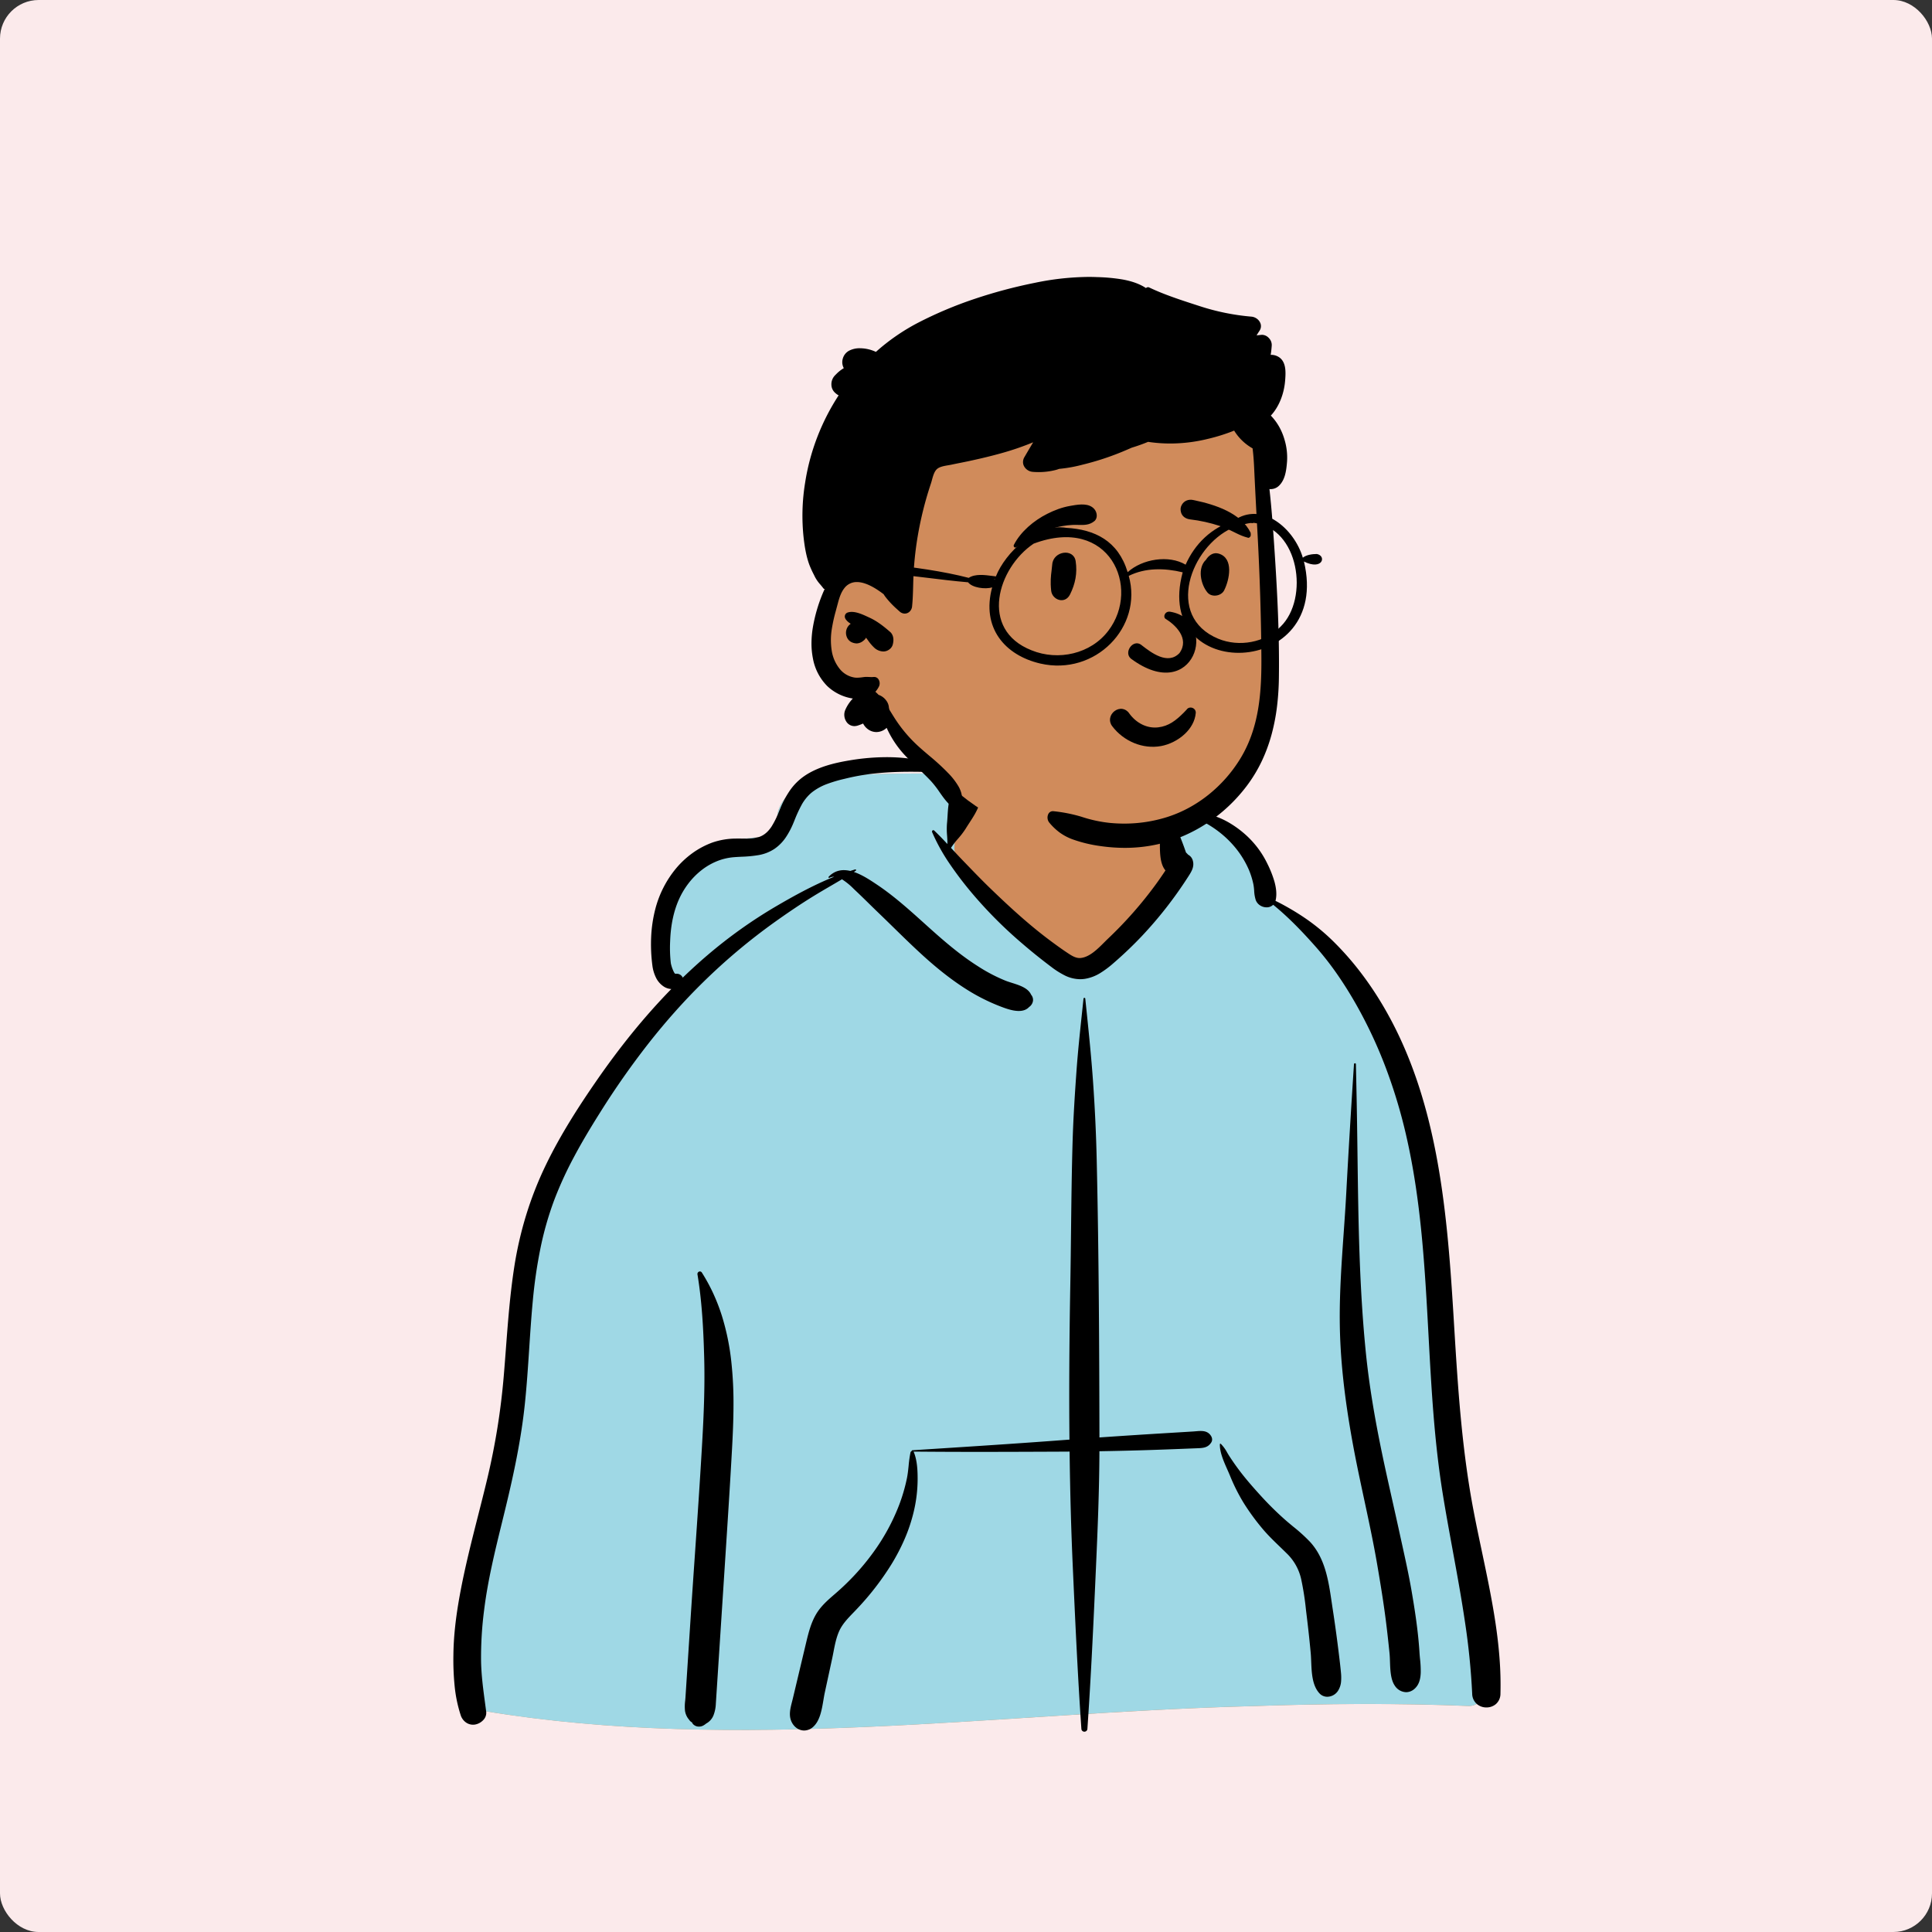 <?xml version="1.0" standalone="no"?>
<svg viewBox="-350 -150 1500 1500" style="width: 390px; height: 390px; justify-content: center; align-self: center; transform: scale(1, 1);" xmlns="http://www.w3.org/2000/svg"><rect x="-350" y="-150" width="1500" height="1500" fill="#333333" stroke="none"/><rect x="-350" y="-150" width="100%" height="100%" fill="#fbeaeb" rx="30"></rect><g transform="rotate(0 408.507 629.739)"><g id="body_Hoodie" data-name="body/Hoodie" transform="translate(0 459)"><path id="_Skin" data-name="✋ Skin" d="M778.244,749.543c19.326-.933,11.553-34.738,10.166-47.153-15.3-45.344-11.7-94.816-17.722-142.344-3.749-44.368-8.566-88.6-12.618-132.932-7.958-89.994-65.1-273.2-130.32-302.661-8.215-36.046-42.146-69.694-85.076-69.694C513.394,20.1,478.151-4.293,432.948.632c-18.68.85-36.8,20.662-54.695,24.488-10.022,1.382-98.962-2.175-116.778,8.406-12.41,6.372-23.613,18.147-19.964,33.138,5.822,18.162-12.271-1.49-50.014,17.895-76.963,46.223-30.973,108.06-28.935,109.976C114.534,261.358,72.555,315.57,53.132,397.247,40.544,457.886,41.961,520.485,31.414,581.435,27.69,602.569,21.977,622.98,15.8,643.5c-6.7,26.859-9.958,93.8-13.651,94.4-6.727,1.671,3.888,15.483,11.016,15.494,197.624,32.781,398.362,1.358,597.048-3.776C666.2,747.675,722.254,747.226,778.244,749.543Z" transform="translate(12.504 -34)" fill="#d08b5b"></path><path id="_Jacket" data-name="🧥 Jacket" d="M378.5,64.457c0,21.032,73.03,99.184,98.234,94.028q25.2-5.156,76.16-67.249V64.457L545.558,35.3c41.56,1.465,74.161,34.409,82.191,69.643,64.563,29.169,121.219,209.019,130.067,299.934l.253,2.728c4.052,44.334,8.869,88.564,12.618,132.932,6.018,47.528,2.421,97,17.722,142.344l.091.77c1.6,12.984,8.683,45.469-10.257,46.383-55.99-2.317-112.043-1.868-168.036.079-198.686,5.134-399.424,36.557-597.048,3.776C6.032,733.882-4.583,720.07,2.144,718.4,5.837,717.8,9.1,650.857,15.8,624l1.272-4.245c5.689-19.1,10.88-38.147,14.347-57.823,10.547-60.95,9.13-123.549,21.718-184.188,19.423-81.677,61.4-135.889,109.43-202.712-2.038-1.916-48.028-63.752,28.935-109.976,37.743-19.385,55.836.267,50.014-17.9-3.649-14.991,7.554-26.766,19.964-33.138C279.291,3.44,368.231,7,378.253,5.615A53.6,53.6,0,0,0,392.27,0l-.814,2.71Q378.5,46.129,378.5,64.457Z" transform="translate(12.504 -14.495)" fill="#9fd8e5"></path><path id="_Ink" data-name="🖍 Ink" d="M489.923,756.62a2.312,2.312,0,0,1-2.344-2.262c-2.9-42.141-4.793-84.108-6.62-124.693l0-.039c-1.3-28.844-2.125-58.437-2.525-90.472-.544,0-1.1.009-1.633.014h-.079c-.79.007-1.608.015-2.412.018-21.611.094-43.954.192-65.926.192-18.81,0-35.54-.071-51.146-.218l.01.009a.977.977,0,0,1,.162.247c2.792,6.59,3.1,14.986,3.024,22.33a110.352,110.352,0,0,1-3.073,24.292,127.572,127.572,0,0,1-6.955,20.859,156.4,156.4,0,0,1-10.19,19.6,215.18,215.18,0,0,1-26.985,34.9l-.65.689c-.692.732-1.414,1.479-2.113,2.2l-.033.034c-4.11,4.253-8.361,8.65-10.81,14.018-2.341,5.129-3.468,10.961-4.559,16.6-.276,1.426-.56,2.9-.857,4.317l-.17.8-5.678,26.226c-.385,1.778-.708,3.712-1.05,5.759-1.253,7.5-2.673,16-7.86,20.73a10.5,10.5,0,0,1-7.1,2.936c-4.313,0-8.276-2.934-10.1-7.476-1.923-4.79-.6-9.924.684-14.889l0-.007c.218-.845.443-1.718.644-2.56l10.491-44.1c1.768-7.374,3.659-14.52,7.328-20.891,3.8-6.592,9.257-11.292,15.036-16.268l.063-.054a191.116,191.116,0,0,0,15.448-14.892,182.332,182.332,0,0,0,13.638-16.562,159.839,159.839,0,0,0,20.559-37.558,135.328,135.328,0,0,0,5.995-20.622c.652-3.2.992-6.515,1.32-9.716a92.537,92.537,0,0,1,1.463-10.373,1.28,1.28,0,0,1,.922-.9.564.564,0,0,1,.059-.49.51.51,0,0,1,.406-.226l31.918-2.051c27.254-1.758,56.425-3.683,85.089-5.852l5.009-.362c-.356-36.713-.137-76.214.668-120.758.25-13.856.411-27.947.566-41.573v-.057c.258-22.66.526-46.092,1.211-69.132.563-18.876,1.79-37.532,3.033-54.882,1.049-14.631,2.617-29.42,4.135-43.723.421-3.967.856-8.069,1.279-12.157a.7.7,0,0,1,1.406,0l1.395,13.469c1.544,14.958,3.294,32.344,4.517,49.395,1.482,20.683,2.472,41.5,2.941,61.869,1.724,74.713,2,150.6,2.13,215.867,9.478-.657,19.3-1.313,29.2-1.951,5.856-.378,12.154-.772,19.82-1.238l16.847-1.021,6.936-.426c.65-.04,1.326-.1,1.98-.156h.008c1.253-.109,2.548-.221,3.8-.221,2.368,0,5.361.348,7.5,3.059,1.545,1.956,1.817,4.068.747,5.794-2.635,4.251-6.555,4.391-11.093,4.553l-.054,0-.908.034c-4.6.186-9.267.371-13.872.548-8.77.341-19.16.729-29.729,1.026-10.465.294-20.961.532-31.2.706-.105,30.326-1.347,60.377-2.722,91.057l-.615,13.655c-1.857,41.238-3.587,75.855-5.993,110.761A2.313,2.313,0,0,1,489.923,756.62Zm-299.2-3.946a6.222,6.222,0,0,1-5.53-3.115l.7.462a1.127,1.127,0,0,0,.213.12c.013-.032-.709-.582-2.271-1.73l-1.683-2.177a13.62,13.62,0,0,1-2.317-5.83,33.884,33.884,0,0,1,.138-7.83c.084-.9.171-1.819.229-2.7l3.864-59.612c1.11-17.117,2.3-34.433,3.456-51.178,1.982-28.784,4.031-58.547,5.7-87.862,1.094-19.208,2.13-41.938,1.51-64.889-.352-13.043-.814-23.049-1.5-32.442-.864-11.865-2.078-22.413-3.71-32.247a2.022,2.022,0,0,1,.442-1.667,1.936,1.936,0,0,1,1.45-.693,1.805,1.805,0,0,1,1.536.915,139.638,139.638,0,0,1,8.924,16.412,148.043,148.043,0,0,1,6.59,17.1,186.683,186.683,0,0,1,7.392,36.247,296.546,296.546,0,0,1,1.623,33.354c-.029,12.042-.612,24.174-1.118,33.4-1.286,23.482-2.785,46.965-4.337,70.961l-2.349,36.263-5.9,90.909a27.791,27.791,0,0,1-1.807,9.024,12.44,12.44,0,0,1-5.69,6.414,13.383,13.383,0,0,1-2.309,1.583A6.928,6.928,0,0,1,190.724,752.674ZM15.274,751.2a9.532,9.532,0,0,1-5.922-2.065A11.114,11.114,0,0,1,5.7,743.866a106.971,106.971,0,0,1-4.75-23.005,204.335,204.335,0,0,1-.93-23.554C.156,683.232,1.74,668.36,5,650.506c3.8-20.789,9.094-41.623,14.215-61.771l0-.008.009-.033c2.363-9.3,4.806-18.908,7.069-28.388,3.14-13.156,5.81-26.551,7.935-39.812,2.119-13.223,3.771-26.781,4.911-40.3.584-6.92,1.119-13.962,1.636-20.773l0-.057c1.584-20.857,3.222-42.425,6.483-63.47a287.058,287.058,0,0,1,9.275-40.442A277.026,277.026,0,0,1,71.7,316.836c12.087-25.065,27.314-48.08,39.23-65.33,9.029-13.069,18.328-25.521,27.641-37.009,9.934-12.254,20.24-23.854,30.633-34.479a11.889,11.889,0,0,1-5.738-1.844,17.369,17.369,0,0,1-6.275-7.219,29.569,29.569,0,0,1-2.693-9.269,127,127,0,0,1-.942-22.069,105.4,105.4,0,0,1,3.261-21.826A81.276,81.276,0,0,1,172.75,86.531a70.167,70.167,0,0,1,12.766-11.956,64.411,64.411,0,0,1,15.644-8.314,56.982,56.982,0,0,1,18.222-3.055c.544-.014,1.123-.02,1.771-.02.956,0,1.916.014,2.844.028H224c.941.014,1.913.028,2.888.028a33.842,33.842,0,0,0,10.431-1.277c3.747-1.232,6.931-3.886,9.733-8.116A70.9,70.9,0,0,0,252.9,41.966c.233-.56.453-1.09.677-1.623l.156-.37a74.515,74.515,0,0,1,7.576-14.165,44.2,44.2,0,0,1,11.37-11.278C283.26,7.323,296.633,4.361,307.1,2.586l.754-.127A174.615,174.615,0,0,1,336.325,0C356.316,0,374,3.979,388.875,11.827a.22.22,0,0,1,.105.256.224.224,0,0,1-.213.18h-.011l-7.941-.317c-9.588-.376-17.63-.626-25.718-.626-9.124,0-17.2.335-24.683,1.024A172.62,172.62,0,0,0,305.9,16.285l-2.531.61a108.353,108.353,0,0,0-13.331,3.964A42.947,42.947,0,0,0,278.02,27.6a33.7,33.7,0,0,0-7.889,9.886,107.757,107.757,0,0,0-5.31,11.628l-.309.755-.437,1.054a62.661,62.661,0,0,1-5.916,11.251,33.445,33.445,0,0,1-8.883,9.035,32.164,32.164,0,0,1-12.269,4.823,97.534,97.534,0,0,1-13.18,1.273h-.01c-2.008.1-4.085.209-6.107.371a44.5,44.5,0,0,0-13.552,3.3,49.937,49.937,0,0,0-11.843,7.04,57.439,57.439,0,0,0-9.727,9.917,61.72,61.72,0,0,0-7.2,11.934c-4.256,9.278-6.639,20.33-7.082,32.848a103.729,103.729,0,0,0,.527,17.251,27.156,27.156,0,0,0,1.445,4.787c.5,1.288,1.453,3.447,2.128,3.447l.041,0a5.944,5.944,0,0,1,.814-.056,5.1,5.1,0,0,1,4.82,3.049c6.4-6.185,12.9-12.094,19.323-17.561a371.648,371.648,0,0,1,53.146-37.842c13.111-7.667,28.722-16.39,45.088-22.953l-.177,0a7.449,7.449,0,0,0-3.469.836.518.518,0,0,1-.731-.261.493.493,0,0,1,.107-.547A16.617,16.617,0,0,1,297,88.9a15.877,15.877,0,0,1,6.136-1.181,22.249,22.249,0,0,1,5.009.612c1.367-.435,2.616-.817,3.817-1.166a.607.607,0,0,1,.169-.025.521.521,0,0,1,.5.394.577.577,0,0,1-.233.66l-1.462.933c6.453,2.162,12.756,6.376,17.821,9.762l.094.063c13.155,8.792,25.075,19.535,36.6,29.923l.053.047c1.159,1.045,2.358,2.126,3.539,3.186l2.353,2.107c10.895,9.729,22.8,19.879,36,28.2a127.213,127.213,0,0,0,21.345,11.155c1.452.572,3.1,1.091,4.836,1.641,5.935,1.875,12.661,4,14.979,9.23A6.136,6.136,0,0,1,450,189.261a7.017,7.017,0,0,1-3.011,4.723c-1.851,2.037-4.546,3.07-8.011,3.07-4.5,0-9.412-1.65-14.047-3.433a149.034,149.034,0,0,1-21.866-10.5c-12.1-7.107-24.438-16.392-37.706-28.385-8.073-7.3-15.974-15.027-23.614-22.5-3.867-3.783-7.863-7.692-11.852-11.517-2.482-2.379-4.977-4.826-7.39-7.192-2.569-2.519-5.225-5.123-7.876-7.658l-2.579-2.442c-.392-.367-.807-.765-1.247-1.185a51.6,51.6,0,0,0-9.1-7.421c-2.885,1.721-5.823,3.436-8.664,5.094-4.595,2.682-9.342,5.453-13.941,8.292-9.319,5.753-19.274,12.432-30.435,20.419a465.837,465.837,0,0,0-54.1,45.461c-7.551,7.373-15.06,15.237-22.316,23.373-7,7.849-13.971,16.181-20.719,24.766a626.729,626.729,0,0,0-37.115,52.868l-1.745,2.777c-7.655,12.23-13.6,22.367-18.693,31.9A287.072,287.072,0,0,0,78.51,343.316a248.175,248.175,0,0,0-11.089,38.9,376.979,376.979,0,0,0-5.773,40.067c-1.161,12.282-1.981,24.795-2.775,36.9-.934,14.244-1.9,28.972-3.426,43.411-1.353,12.8-3.38,26.112-6.2,40.7-2.3,11.922-5.127,24.7-8.891,40.211l-1.547,6.339q-.464,1.891-.928,3.782l-.057.232,0,.008c-5.463,22.241-11.111,45.24-13.96,68.377A284.264,284.264,0,0,0,21.5,701.8c.18,10.858,1.636,21.722,3.044,32.229l.008.059c.312,2.326.634,4.732.938,7.1a7.991,7.991,0,0,1-2.466,6.586,11.483,11.483,0,0,1-6.272,3.313A10.029,10.029,0,0,1,15.274,751.2Zm786.81-13.4a11.4,11.4,0,0,1-7.438-2.652,10.743,10.743,0,0,1-3.64-7.939,544.545,544.545,0,0,0-5.659-56.154c-2.744-18.573-6.19-37.36-9.523-55.528l0-.016c-2.674-14.578-5.439-29.652-7.834-44.567-2.9-18.067-5.2-37.938-7.035-60.747-1.635-20.335-2.756-41.077-3.839-61.137v-.012c-1.385-25.637-2.817-52.148-5.338-78.074-1.356-13.952-2.911-26.628-4.753-38.754-2.067-13.608-4.44-26.175-7.253-38.42a405.144,405.144,0,0,0-15.774-52.45,352.635,352.635,0,0,0-23.22-49.58c-4.684-8.227-9.545-15.98-14.449-23.041A233.159,233.159,0,0,0,669.592,147.3c-8.481-9.588-19.908-21.97-33.1-32.7a7.152,7.152,0,0,1-5.125,2,9.377,9.377,0,0,1-5.036-1.507,8.411,8.411,0,0,1-3.4-4.231,28.3,28.3,0,0,1-1.2-7.172,40.085,40.085,0,0,0-.663-5.267,61.757,61.757,0,0,0-3.47-11.026A72.449,72.449,0,0,0,605.043,67.86a78.919,78.919,0,0,0-8.885-8.493,84.036,84.036,0,0,0-10.068-7.041c-4.458-2.66-9.269-4.185-13.922-5.66-2.819-.894-5.735-1.818-8.569-2.99a.307.307,0,0,1-.2-.288.276.276,0,0,1,.2-.254,24.569,24.569,0,0,1,8.043-1.232c6.269,0,12.989,1.833,18.143,3.43A61.1,61.1,0,0,1,602.478,51a78.362,78.362,0,0,1,11.315,8.109,72.837,72.837,0,0,1,10.055,10.522,71.943,71.943,0,0,1,7.75,12.32l.412.84a82.282,82.282,0,0,1,5.442,13.738c1.548,5.55,1.884,10.373,1,14.336-.057.254-.123.5-.2.73a186.541,186.541,0,0,1,23.133,13.467,159.012,159.012,0,0,1,20.77,16.958,228.6,228.6,0,0,1,20.919,23.4,259.671,259.671,0,0,1,17.715,25.917,290.361,290.361,0,0,1,14.493,27.453c4.194,9.076,8.085,18.692,11.564,28.581,3.3,9.368,6.331,19.29,9.021,29.49,2.523,9.568,4.832,19.722,6.862,30.18,3.6,18.524,6.471,38.658,8.791,61.552,2.151,21.235,3.568,42.195,4.779,61.681l1.263,20.677c1.532,24.864,2.979,45.747,5.062,66.843,2.431,24.619,5.463,46.333,9.271,66.381l.61,3.18c1.873,9.662,3.952,19.508,5.962,29.031l0,.016c3.8,18.012,7.733,36.637,10.514,55.091,1.5,9.94,2.55,19.023,3.215,27.769a268.448,268.448,0,0,1,.744,27.944,10.593,10.593,0,0,1-3.5,7.948A11.156,11.156,0,0,1,802.084,737.794Zm-123.566-8.3a8.133,8.133,0,0,1-6.106-2.665c-5.644-6.087-6.045-15.942-6.4-24.636v-.011c-.1-2.458-.194-4.779-.4-6.949-.771-8.238-1.659-16.577-2.638-24.786l-.5-4.125c-.188-1.52-.373-3.071-.552-4.571a219.291,219.291,0,0,0-3.7-23.611A39.732,39.732,0,0,0,646.809,618c-1.718-1.708-3.483-3.41-5.19-5.055l-.02-.019c-4.2-4.048-8.539-8.232-12.45-12.768A177.138,177.138,0,0,1,613.3,578.555a145.638,145.638,0,0,1-10.291-20.575l-.494-1.174c-.514-1.226-1.081-2.5-1.681-3.855-2.77-6.24-5.907-13.308-5.723-19.524a.428.428,0,0,1,.721-.3,29.183,29.183,0,0,1,4.968,6.824c.544.921,1.107,1.874,1.688,2.768,2.44,3.751,5,7.415,7.608,10.89,5.374,7.161,11.457,14.006,17.23,20.336a246.38,246.38,0,0,0,17.627,17.433c2.32,2.078,4.776,4.109,7.151,6.074a128.566,128.566,0,0,1,13.017,11.81c11.8,12.875,14.343,30.192,16.806,46.94l.006.04c.167,1.136.34,2.31.512,3.458l.292,1.921c1.571,10.194,3.048,20.853,4.391,31.679v.011c.589,4.753,1.258,10.141,1.792,15.444l.159,1.634a37.57,37.57,0,0,1,.106,7.533,15.676,15.676,0,0,1-2.418,7.055,10.109,10.109,0,0,1-3.619,3.3A9.766,9.766,0,0,1,678.517,729.494Zm61.184-3.555a10.812,10.812,0,0,1-8.752-5.007c-3.3-4.727-3.553-12.216-3.779-18.824-.08-2.357-.156-4.584-.361-6.576-.941-9.136-1.771-16.542-2.61-23.307-1.9-15.348-4.453-30.816-6.922-45.244-2.9-16.96-6.578-34.087-10.131-50.65-3-14-6.106-28.466-8.732-42.77-6.824-37.163-10.076-67.933-10.232-96.836-.119-22.344,1.477-45.026,3.02-66.962v-.006c.726-10.317,1.477-20.986,2.039-31.5,1.64-30.635,3.6-63.3,5.984-99.875a.75.75,0,0,1,.77-.724.707.707,0,0,1,.73.724c.167,7.691.33,15.445.522,24.721.315,15.171.516,30.605.711,45.531v.015c.329,25.2.669,51.26,1.563,76.873,1,28.723,2.61,53.817,4.916,76.716,1.482,14.712,3.6,29.922,6.479,46.5,2.408,13.867,5.4,28.933,9.144,46.059,1.667,7.621,3.4,15.333,5.067,22.791l.016.072c1.769,7.895,3.6,16.058,5.352,24.1.615,2.819,1.249,5.692,1.862,8.47l.071.323c2.689,12.18,5.47,24.774,7.6,37.23,2.337,13.646,4.872,29.753,5.96,45.75l.129,2c.085,1.407.23,2.932.384,4.546a82.836,82.836,0,0,1,.547,10.776c-.158,4.1-.953,7.248-2.43,9.626C746.468,723.949,743.216,725.938,739.7,725.938ZM486.637,172.392a27.284,27.284,0,0,1-11.867-2.885,64.852,64.852,0,0,1-10.6-6.7l-.773-.582c-7.848-5.941-14.886-11.612-21.518-17.338a338.668,338.668,0,0,1-39.751-39.919,276.8,276.8,0,0,1-16.889-22.287,146.822,146.822,0,0,1-13.53-24.432,1.158,1.158,0,0,1,.095-1.1.99.99,0,0,1,.814-.466,1.033,1.033,0,0,1,.711.313c3.755,3.573,7.284,7.287,10.242,10.45.039-2.172-.107-4.389-.247-6.534a56.109,56.109,0,0,1-.09-9.328c.2-1.924.321-3.95.44-5.909.285-4.664.579-9.486,1.87-13.83a11.832,11.832,0,0,1,11.225-8.475,11.287,11.287,0,0,1,2.989.4,12.412,12.412,0,0,1,7.408,6.287,9.772,9.772,0,0,1,.661,7.928c-1.751,4.652-4.5,8.875-7.168,12.959l0,.006c-.985,1.511-2,3.073-2.958,4.636a62.452,62.452,0,0,1-5.835,7.661,65.748,65.748,0,0,0-5.522,7.165l3.666,3.952c1.624,1.745,3.552,3.806,5.534,5.858l6.395,6.624c4.746,4.905,9.866,10.146,15.144,15.237,9.052,8.731,16.169,15.337,23.076,21.42,8.562,7.54,16.555,14.032,24.438,19.846,3.51,2.588,7.6,5.579,11.757,8.332l1.492.988c2.434,1.594,5.29,3.3,8.371,3.3.252,0,.506-.012.755-.034,6.872-.631,13.219-6.987,18.319-12.1.9-.9,1.741-1.743,2.56-2.532l.29-.277a310.9,310.9,0,0,0,37.546-42.689c2.376-3.286,4.726-6.685,7.182-10.39-4.343-5.073-4.337-14.085-4.332-21.326v-.014c0-1.718,0-3.341-.054-4.794-.2-5.023-.223-10.128-.248-15.065l-.005-.993-.014-1.08-.008-.388c-.067-3.347-.13-6.508,2.035-9.254a.387.387,0,0,1,.314-.133.566.566,0,0,1,.255.06c2.835,1.485,3.855,3.869,5.036,6.63l.044.1q.131.305.265.616l.137.315c1.243,2.827,2.464,5.721,3.646,8.52l0,.011.041.1q.495,1.172.99,2.344c1.407,3.321,2.732,6.734,4.012,10.035l.607,1.564c.629,1.616,1.292,3.394,2.027,5.436.383,1.116.787,2.253,1.236,3.475l.1.089A10.377,10.377,0,0,1,570.4,75.7a7.256,7.256,0,0,1,3.726,4.729c1.329,4.774-1.228,8.707-3.7,12.51l-.366.563a314.442,314.442,0,0,1-35.638,45.528c-6.512,6.865-13.483,13.545-20.719,19.855l-1.261,1.092a75.241,75.241,0,0,1-10.264,7.669,32.476,32.476,0,0,1-11.894,4.471A24.615,24.615,0,0,1,486.637,172.392Z" transform="translate(2 -21.143)"></path></g><g transform="translate(225 0)"><g><g><path id="_Skin" data-name="✋ Skin" d="M340.529,155c-2.153-18.915.633-58.451.82-60.853,1.18-15.185-5.935-75.148-19.385-69.623C299.4,6.666,269.351,2.722,241.251.838,182.883-3.076,120.791,5.909,75.72,45.189c-22.289,20.4-43.988,50.068-42.244,80.96C13.226,155.431-15.324,195.6,9.908,229.831c8.577,10.937,22.208,15.01,32.982,23.293,21.672,17.48,35.268,42.566,57.145,59.942,57.96,52.083,156.377,62.963,213.323,3.723,44.035-42.9,36.915-107.09,29.169-161.786C337.321,118.23,344.728,191.9,340.529,155Z" transform="translate(65.001 149)" fill="#d08b5b"></path><path id="_Ink" data-name="🖍 Ink" d="M250.311,443.271a134.042,134.042,0,0,1-19.031-1.4,105.442,105.442,0,0,1-21.491-5.2,40.754,40.754,0,0,1-10.072-5.32,45.226,45.226,0,0,1-8.2-7.871,6.294,6.294,0,0,1-.675-6.317,3.866,3.866,0,0,1,3.632-2.362,5.178,5.178,0,0,1,.623.039,118.17,118.17,0,0,1,21.024,4.124l1,.317a104.128,104.128,0,0,0,21.541,4.62c3.694.358,7.44.539,11.135.539a110.436,110.436,0,0,0,33.375-5.089,96.9,96.9,0,0,0,16.843-7.179,103.553,103.553,0,0,0,15.255-10.132,108.268,108.268,0,0,0,24.252-27.3c7.019-11.267,11.672-24.011,14.225-38.96,2.453-14.362,2.683-29.15,2.584-41.72-.228-29.893-1.2-61.166-2.89-92.951l-.28-5.159c-.715-13.089-1.64-30.351-2.449-47.81-.269-5.848-.654-10.624-1.211-15.03a39.576,39.576,0,0,1-14.309-13.79,141.029,141.029,0,0,1-20.441,6.43,122.385,122.385,0,0,1-29.191,3.585,115.192,115.192,0,0,1-17.182-1.283c-4.14,1.71-8.423,3.236-12.73,4.536-1.2.53-2.372,1.042-3.5,1.523a212.419,212.419,0,0,1-31.93,10.98l-2.7.673a110.358,110.358,0,0,1-18.2,3.267,26.538,26.538,0,0,1-3.291,1.01,53.5,53.5,0,0,1-12.614,1.5c-1.507,0-3.032-.064-4.535-.189a8.47,8.47,0,0,1-6.809-4.393,6.954,6.954,0,0,1-.8-3.361,7.468,7.468,0,0,1,1.063-3.656c2.223-3.814,4.515-7.7,6.81-11.55a214.565,214.565,0,0,1-24.5,8.419c-7.393,2.082-15.461,4.046-25.391,6.18-2.254.481-4.55.941-6.77,1.387l-.008,0-.008,0c-2.255.453-4.587.921-6.873,1.409-.724.154-1.531.291-2.386.436-3.024.512-6.445,1.092-8.505,2.754-2.272,1.824-3.263,5.465-4.138,8.678-.248.912-.483,1.774-.732,2.532-1.555,4.676-2.889,9.014-4.08,13.26A275.4,275.4,0,0,0,89.65,200.5a259.542,259.542,0,0,0-3.231,27.6c-.243,3.81-.343,7.693-.44,11.448-.138,5.351-.281,10.884-.839,16.292a6.422,6.422,0,0,1-1.929,4.023,5.5,5.5,0,0,1-3.775,1.528,5.9,5.9,0,0,1-3.916-1.571c-.437-.385-.9-.8-1.364-1.213l-.676-.617a68.99,68.99,0,0,1-9.169-9.76c-.47-.646-.931-1.335-1.371-2.05a.328.328,0,0,1-.2-.069l-.734-.553c-7.713-5.742-14.351-8.653-19.73-8.653a11.913,11.913,0,0,0-9.756,4.785c-2.571,3.258-3.86,7.467-4.867,11.156l-1.874,7a121.649,121.649,0,0,0-3.02,13.849,53.032,53.032,0,0,0-.04,16.26,29.684,29.684,0,0,0,6.5,14.7,18.387,18.387,0,0,0,11.279,6.39,14.147,14.147,0,0,0,1.947.126,34.415,34.415,0,0,0,4.475-.394l.027,0q.456-.06.913-.119a15,15,0,0,1,1.871-.106c.661,0,1.33.031,1.976.061h.005c.651.03,1.324.061,1.991.061.562,0,1.064-.022,1.537-.067.153-.015.305-.023.453-.023a3.964,3.964,0,0,1,3.448,1.984,5.721,5.721,0,0,1,.308,5.369,18.167,18.167,0,0,1-2.81,4.15,32.426,32.426,0,0,1,2.471,2.38,12.33,12.33,0,0,1,6.009,4.49,10.188,10.188,0,0,1,2.04,5.56c.127.446.245.923.37,1.5l2.146,3.481c.526.852.988,1.59,1.414,2.258A108.707,108.707,0,0,0,90.14,364.5c2.683,2.443,5.5,4.83,8.219,7.139a183.861,183.861,0,0,1,13.711,12.452l.8.841a52.5,52.5,0,0,1,8.591,11.12c2.445,4.623,3.088,9.006,1.966,13.4a4.689,4.689,0,0,1-4.367,3.27,3.4,3.4,0,0,1-2.043-.66c-4.383-3.253-7.526-7.73-10.565-12.06a76.126,76.126,0,0,0-6.675-8.6c-3.244-3.446-6.722-6.77-10.086-9.984l0,0c-3.272-3.126-6.655-6.359-9.821-9.7A78.044,78.044,0,0,1,65.4,350.085a11.648,11.648,0,0,1-8.016,3.277,10.979,10.979,0,0,1-6.052-1.861,12.382,12.382,0,0,1-4.223-4.766,37.879,37.879,0,0,1-4.271,1.62,8.617,8.617,0,0,1-2.517.393,7.433,7.433,0,0,1-6.3-3.59,9.713,9.713,0,0,1-1.478-4.405,9.444,9.444,0,0,1,.8-4.738,30.273,30.273,0,0,1,5.809-8.68,36.826,36.826,0,0,1-19.821-9.63,40.67,40.67,0,0,1-11.188-21.54,60.016,60.016,0,0,1-1.1-12.283A77.3,77.3,0,0,1,8.19,271.595a121.654,121.654,0,0,1,7.25-25.11c.627-1.532,1.231-2.9,1.849-4.171a1.3,1.3,0,0,1-.99-.48c-.755-1.031-1.576-2.011-2.37-2.958a28.945,28.945,0,0,1-4.17-5.911c-.332-.682-.678-1.378-1.013-2.051a76.048,76.048,0,0,1-3.366-7.419c-2.615-7.059-3.752-14.963-4.45-21.06a158.58,158.58,0,0,1,1.18-42.75,170.791,170.791,0,0,1,9.426-35.324A173.628,173.628,0,0,1,28.118,91.949a11.606,11.606,0,0,1-2.06-1.38l-.319-.278-.518-.468a8.553,8.553,0,0,1-2.716-6.22,9.838,9.838,0,0,1,2.716-7.1l1.093-1.1a28.988,28.988,0,0,1,4.812-3.961c.323-.217.662-.426,1.008-.623a9.567,9.567,0,0,1-.76-7.479,9.927,9.927,0,0,1,5-6.127,17.589,17.589,0,0,1,8.3-1.832,29.707,29.707,0,0,1,12.379,2.823A160.043,160.043,0,0,1,89.509,35.715,310.548,310.548,0,0,1,133.8,17.02a382.367,382.367,0,0,1,46.481-12.4A211.134,211.134,0,0,1,222.145,0c1.919,0,3.842.035,5.715.1l1.229.048a140.719,140.719,0,0,1,19.4,1.822c7.586,1.375,13.556,3.564,18.249,6.693a2.286,2.286,0,0,1,1.6-.688,1.954,1.954,0,0,1,.849.193c11.52,5.5,24.119,9.59,36.3,13.548l2.9.942A177.356,177.356,0,0,0,348.6,30.835a8.341,8.341,0,0,1,3.992,1.438,8.081,8.081,0,0,1,2.732,3.1,6.289,6.289,0,0,1-.441,6.414c-.8,1.227-1.569,2.449-2.279,3.586l1.134-.119h.006c.861-.091,1.752-.185,2.627-.273.18-.018.364-.027.547-.027a7.369,7.369,0,0,1,5.222,2.5A7.73,7.73,0,0,1,364.386,53a74.571,74.571,0,0,1-.83,7.5h.03l.258,0a11.147,11.147,0,0,1,4.363.845c3.408,1.44,5.489,4.14,6.361,8.256.731,3.449.494,7.342.19,11.035-.869,10.526-4.908,20.378-11.082,27.031a42.951,42.951,0,0,1,6.4,8.552,46.562,46.562,0,0,1,4.236,10.179,48.059,48.059,0,0,1,1.96,16.681l-.134,1.673c-.546,6.379-1.641,12.871-5.917,17.147a9.3,9.3,0,0,1-6.693,2.856c-.31,0-.626-.016-.937-.046,1.6,14.077,2.642,28.492,3.57,42.05l.451,6.7c1.244,18.817,2.078,34.286,2.625,48.682.67,17.642.9,33.579.7,48.722a208.31,208.31,0,0,1-1.452,22.5,155.263,155.263,0,0,1-4.208,21.8,124.627,124.627,0,0,1-7.62,20.734,111.491,111.491,0,0,1-11.689,19.3,125.614,125.614,0,0,1-14.016,15.635,123.478,123.478,0,0,1-16.39,13.019,119.108,119.108,0,0,1-18.372,9.994A114.071,114.071,0,0,1,276.23,440.4,116.407,116.407,0,0,1,250.311,443.271ZM63,290.8l-.165,0a10.766,10.766,0,0,1-6.9-2.776,34.718,34.718,0,0,1-5-5.842c-.505-.685-1.027-1.392-1.553-2.072a6.867,6.867,0,0,1-1.67,2.04l-.46.36a8.407,8.407,0,0,1-5.027,2.036c-.092,0-.184,0-.273-.006a9.849,9.849,0,0,1-4.12-1.111,7.465,7.465,0,0,1-3.4-3.97,8.549,8.549,0,0,1,3.056-10.16l-.6-.413a12.088,12.088,0,0,1-3.389-3.245l-.207-.331h.08a3.241,3.241,0,0,1,1.861-4.78,9.719,9.719,0,0,1,3.016-.448c4.238,0,8.953,2.193,12.743,3.954.38.177.772.359,1.152.533,6.036,2.77,11.242,6.957,15.97,11.07,2.147,1.874,3,5.1,2.28,8.63l-.036.178c-.048.242-.1.491-.155.742a6.838,6.838,0,0,1-2.672,3.981A7.7,7.7,0,0,1,63,290.8Z" transform="translate(48 65.001)"></path></g></g><g transform="translate(159 186)"><g><path d="M140.63 0.473L139.193 0.179C137.503 -0.159 135.804 -0.016 134.311 0.591C132.847 1.187 131.572 2.224 130.68 3.721C129.495 5.714 129.337 7.386 129.887 9.595C130.311 11.302 131.242 12.586 132.46 13.514C133.744 14.491 135.37 15.061 137.06 15.259C144.854 16.175 152.53 17.89 159.992 20.323C163.488 21.464 166.788 23.01 170.058 24.613L172.877 26.002C175.477 27.273 178.163 28.499 181.557 29.389C181.824 29.458 182.087 29.524 182.349 29.587C183.29 29.291 183.45 28.933 183.649 28.673L183.73 28.572C183.972 28.268 184.271 27.802 183.988 25.631C176.583 10.271 156.267 3.742 140.63 0.473ZM43.588 4.83L45.465 4.502C51.273 3.497 58.494 2.532 62.603 7.201C64.782 9.677 65.532 14.279 62.603 16.649C58.767 19.754 54.63 19.651 50.218 19.542C48.704 19.504 47.158 19.466 45.581 19.556C40.493 19.848 35.603 20.69 30.702 22.091C19.95 25.164 11.189 30.774 2.006 36.934C0.801 37.742 -0.429 36.201 0.146 35.074C5.447 24.691 15.72 16.162 26.01 10.963C31.502 8.188 37.512 5.886 43.588 4.83ZM29.963 50.146C30.798 39.79 46.57 37.438 48.139 47.686C49.544 56.866 47.89 65.299 43.755 73.564C39.804 81.46 29.874 77.776 29.123 70.586C28.381 63.484 28.907 59.248 29.443 54.933C29.634 53.392 29.827 51.841 29.963 50.146ZM159.205 41.826C155.401 40.715 152.226 42.681 150.027 45.561C149.773 45.893 149.566 46.222 149.38 46.548C142.515 52.856 145.101 65.645 150.501 72.049C153.814 75.976 161.145 74.845 163.413 70.385C167.587 62.172 171.09 45.299 159.205 41.826ZM128.748 119.039C136.872 107.66 125.366 96.957 117.814 92.367C115.836 90.947 117.406 86.243 121.634 86.97C160.031 93.567 140.136 159.708 91.112 123.413C85.275 118.704 92.343 108.334 98.634 112.366C98.953 112.611 99.288 112.869 99.636 113.139C106.704 118.603 119.636 128.601 128.748 119.039ZM93.587 188.926C86.864 186.184 80.866 181.61 76.481 175.766C74.957 173.735 74.561 171.589 74.881 169.627C75.241 167.421 76.546 165.422 78.326 164.08C80.112 162.735 82.345 162.072 84.504 162.41C86.381 162.704 88.248 163.731 89.727 165.862L90.035 166.288C92.642 169.815 96.04 172.708 99.91 174.574C103.641 176.372 107.814 177.211 112.132 176.723C120.356 175.794 126.024 171.346 132.049 165.306C132.796 164.544 133.543 163.757 134.294 162.958C134.768 162.234 135.426 161.768 136.157 161.524C136.968 161.253 137.886 161.268 138.726 161.562C139.537 161.845 140.262 162.381 140.747 163.094C141.209 163.772 141.471 164.61 141.386 165.574C140.835 171.833 137.562 177.419 132.914 181.805C127.752 186.677 120.909 190.047 114.466 191.229C107.368 192.531 100.136 191.598 93.587 188.926Z" transform="translate(53 52)" fill-rule="evenodd" stroke="none"></path></g></g><g transform="translate(123 338)"></g><g transform="translate(47 241)"><g><path d="M375.513 33.996C378.273 31.683 383.089 31.135 386.423 31.128C394.028 32.583 390.88 44.173 376.385 36.963C398.166 128.052 258.709 131.937 282.237 45.347C268.157 41.96 253.29 41.684 240.365 48.114C251.522 87.814 214.401 125.982 171.734 116.181C144.179 109.783 125.789 88.423 134.308 57.027C128.899 58.723 118.76 57.311 115.622 53.09C104.775 52.163 93.991 50.842 83.22 49.521C59.091 46.563 35.027 43.614 10.467 45.136C7.127 45.598 7.314 47.952 7.501 50.304C7.687 52.647 7.873 54.988 4.572 55.457C-3.018 54.765 -0.036 41.939 5.398 39.854C13.023 34.389 78.598 39.812 116.105 49.648C121.083 46.383 128.583 47.38 134.493 48.166C135.445 48.293 136.355 48.414 137.206 48.511C144.594 30.003 168.272 6.932 192.028 10.823C213.793 12.092 232.079 20.689 239.509 45.24C250.854 34.949 271.426 31.626 284.509 39.408C291.765 23.094 304.532 10.823 321.737 5.29C343.585 -10.2 368.707 11.043 375.513 33.996ZM358.311 87.458C346.17 100.003 325.902 103.603 309.749 96.875C268.273 79.546 288.574 25.496 320.561 10.981C324.557 9.985 329.894 7.622 334.761 7.086C334.928 7.004 335.168 7.043 335.465 7.09C335.954 7.169 336.598 7.272 337.32 6.904C372.591 10.842 380.623 65.594 358.311 87.458ZM164.916 105.906C185.6 114.302 210.916 108.73 224.533 90.669C249.948 57.368 225.561 0.904 166.504 23.095C138.547 41.885 124.054 89.814 164.916 105.906ZM135.953 50.651C135.915 50.633 135.877 50.624 135.838 50.606C136.054 50.511 136.27 50.416 136.485 50.319C136.415 50.502 136.339 50.683 136.271 50.866C136.165 50.793 136.072 50.708 135.953 50.651Z" transform="translate(14 8)" fill-rule="evenodd" stroke="none"></path></g></g></g></g></svg>
